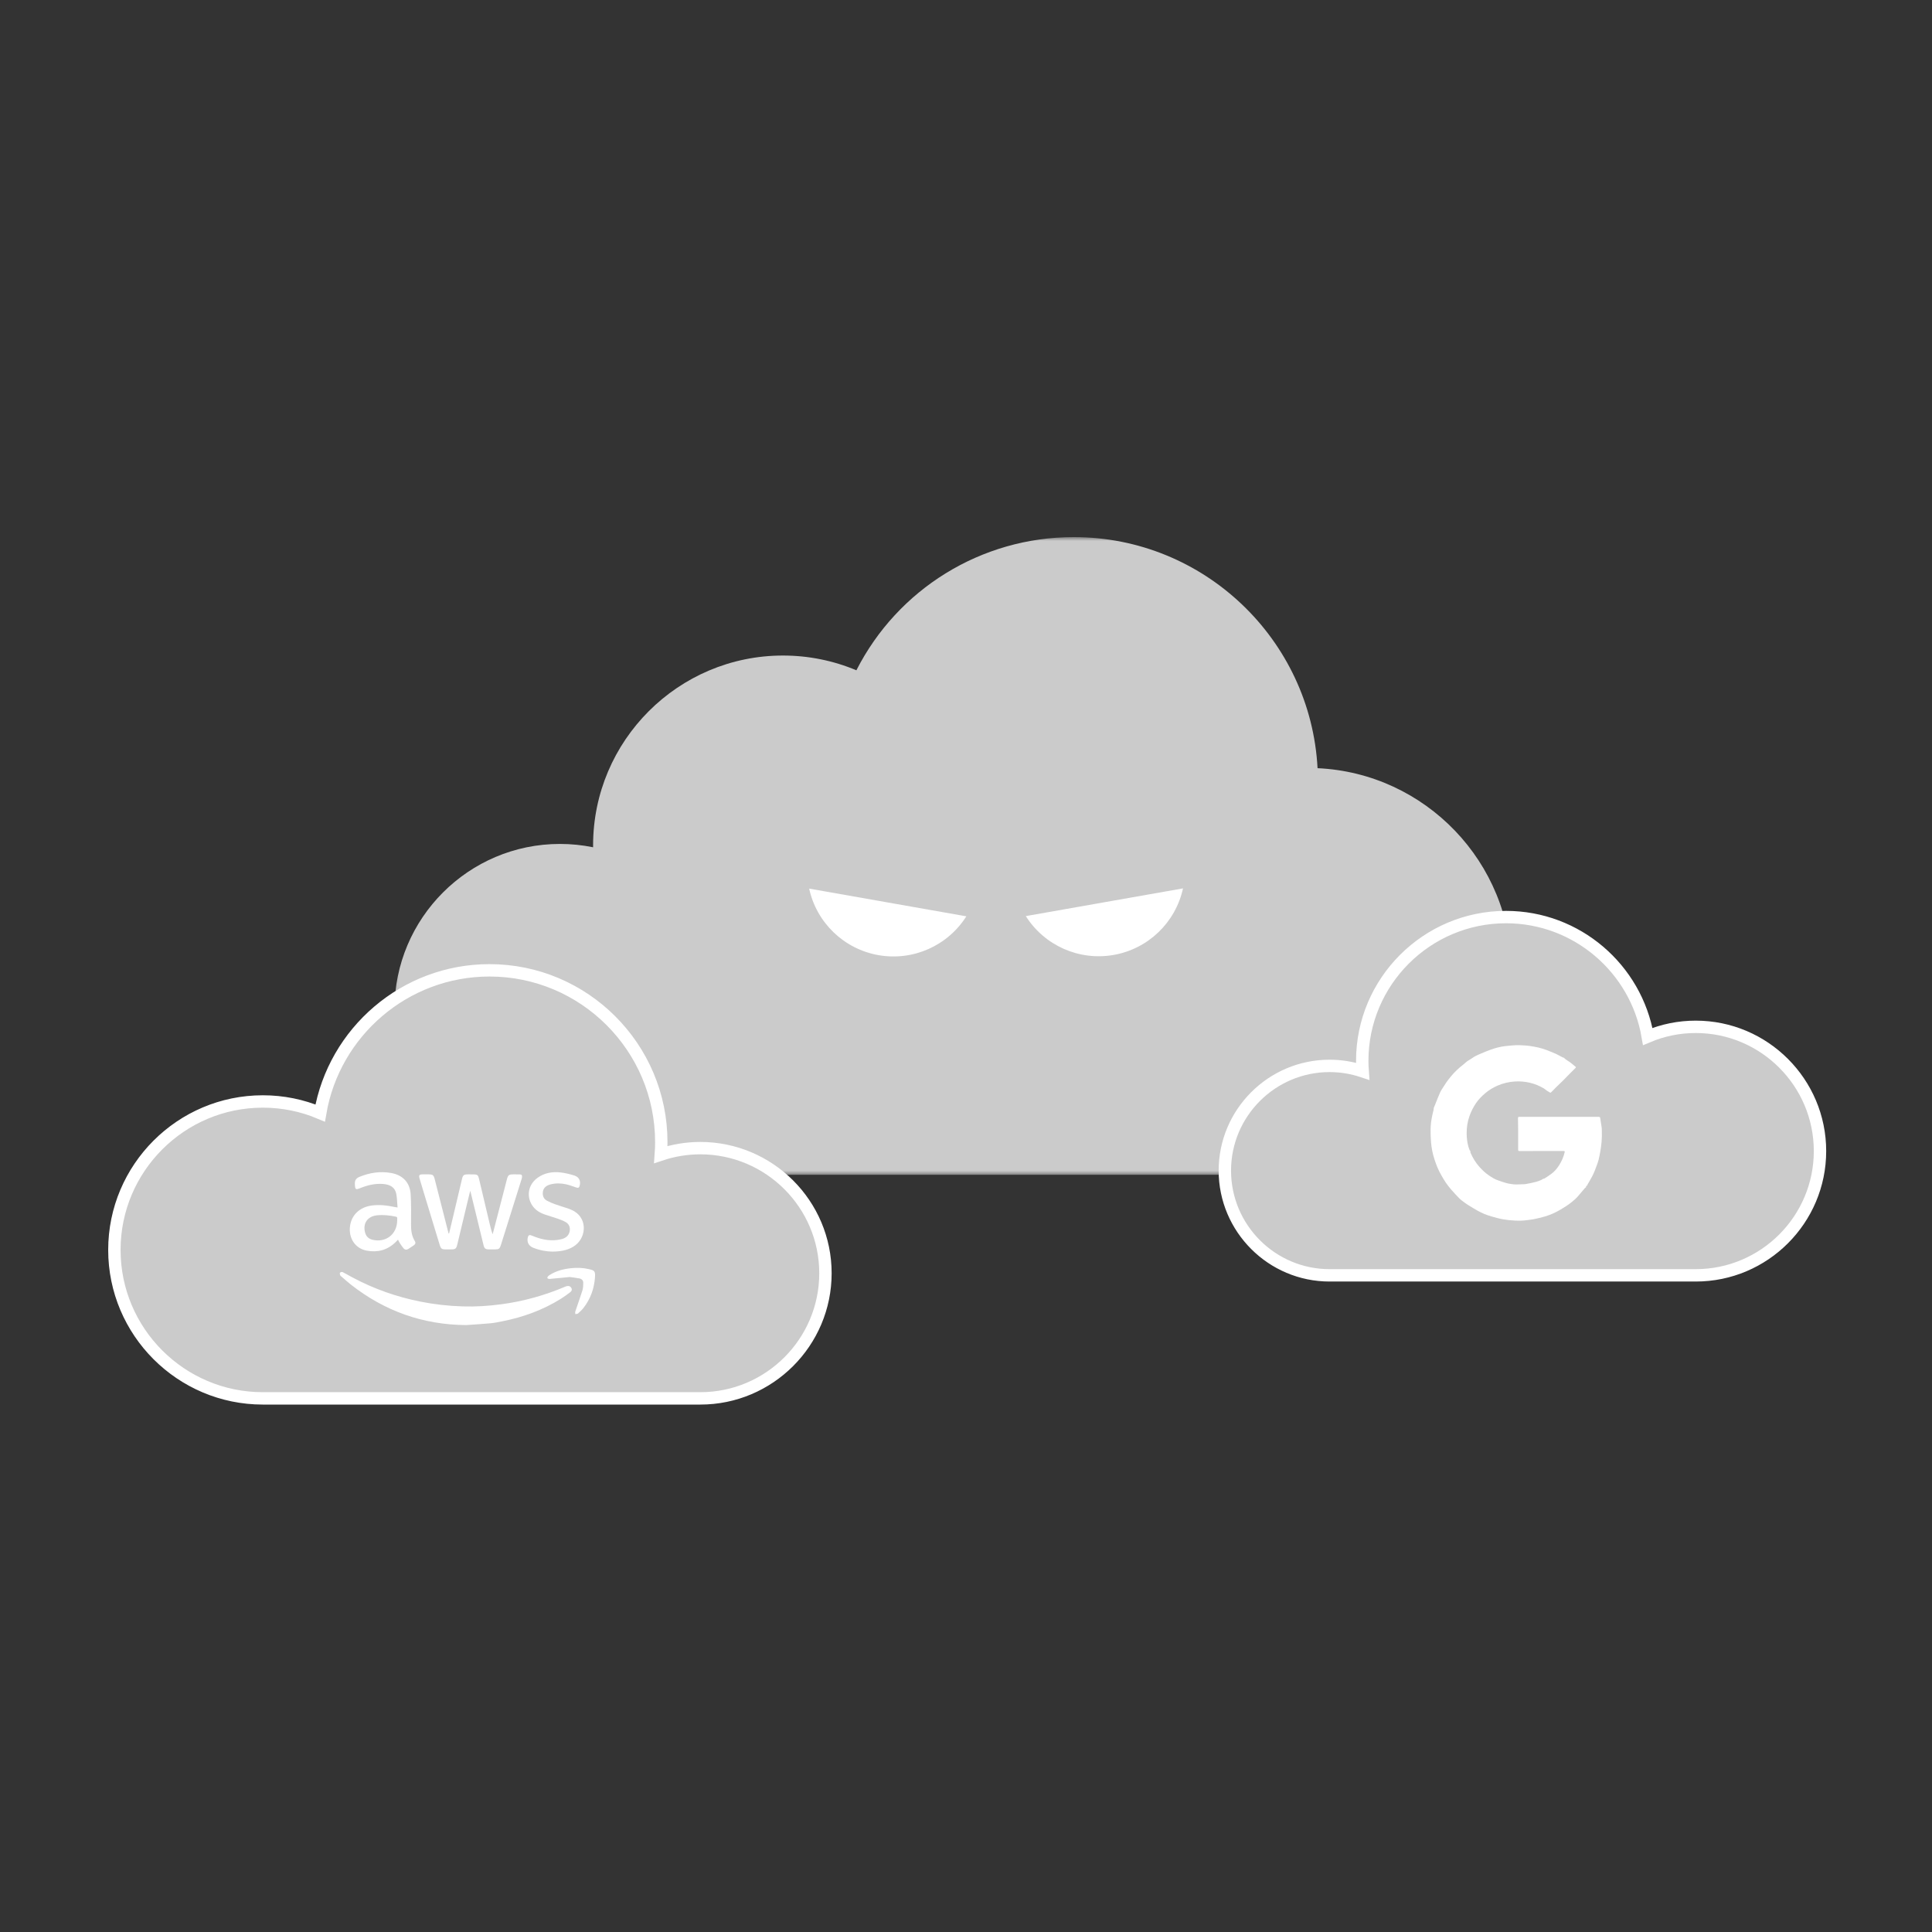 <?xml version="1.0" encoding="UTF-8"?>
<svg width="500px" height="500px" viewBox="0 0 500 500" version="1.1" xmlns="http://www.w3.org/2000/svg" xmlns:xlink="http://www.w3.org/1999/xlink">
    <rect x="0" y="0" width="500" height="500" fill="#333333" stroke="none"/>
    <!-- Generator: Sketch 62 (91390) - https://sketch.com -->
    <title>Clouds</title>
    <desc>Created with Sketch.</desc>
    <defs>
        <polygon id="path-1" points="0.095 0.498 289.199 0.498 289.199 165.54 0.095 165.54"></polygon>
    </defs>
    <g id="Clouds" stroke="none" stroke-width="1" fill="none" fill-rule="evenodd">
        <g id="Group-29" transform="translate(29, 138)">
            <g id="Group-3" transform="translate(73, 0.502)">
                <mask id="mask-2" fill="white">
                    <use xlink:href="#path-1"></use>
                </mask>
                <g id="Clip-2"></g>
                <path d="M175.895,0.497 C209.602,0.497 237.226,27.029 238.981,60.304 C266.886,61.578 289.199,84.68 289.199,112.894 C289.199,141.923 265.582,165.54 236.554,165.54 L42.911,165.54 C19.301,165.54 0.095,146.332 0.095,122.724 C0.095,99.115 19.301,79.907 42.911,79.907 C45.815,79.907 48.689,80.2 51.495,80.773 C51.494,80.609 51.492,80.448 51.492,80.284 C51.492,53.191 73.534,31.151 100.627,31.151 C107.219,31.151 113.655,32.455 119.633,34.968 C130.285,14.018 151.844,0.497 175.895,0.497" id="Fill-1" fill="#CBCBCB" mask="url(#mask-2)"></path>
            </g>
            <path d="M236.477,99.087 L256.819,95.5 L277.161,91.914 C275.226,100.76 268.141,107.563 259.223,109.135 C250.305,110.708 241.32,106.739 236.477,99.087" id="Fill-4" fill="#FFFFFF"></path>
            <path d="M180.406,91.969 L200.748,95.556 L221.091,99.143 C216.247,106.794 207.262,110.763 198.344,109.191 C189.426,107.618 182.341,100.816 180.406,91.969" id="Fill-6" fill="#FFFFFF"></path>
            <g id="Group-12" transform="translate(0, 112.502)">
                <path d="M97.684,0.619 C122.199,0.619 142.142,20.563 142.142,45.078 C142.142,46.153 142.102,47.227 142.022,48.3 C145.296,47.205 148.747,46.635 152.244,46.635 C170.1,46.635 184.626,61.161 184.626,79.015 C184.626,96.872 170.1,111.397 152.244,111.397 L39.022,111.397 C17.838,111.397 0.602,94.162 0.602,72.977 C0.602,51.793 17.838,34.557 39.022,34.557 C44.176,34.557 49.195,35.578 53.863,37.551 C57.449,16.607 75.734,0.619 97.684,0.619" id="Fill-8" fill="#CBCBCB"></path>
                <path d="M97.684,0.619 C122.199,0.619 142.142,20.563 142.142,45.078 C142.142,46.153 142.102,47.227 142.022,48.3 C145.296,47.205 148.747,46.635 152.244,46.635 C170.1,46.635 184.626,61.161 184.626,79.015 C184.626,96.872 170.1,111.397 152.244,111.397 L39.022,111.397 C17.838,111.397 0.602,94.162 0.602,72.977 C0.602,51.793 17.838,34.557 39.022,34.557 C44.176,34.557 49.195,35.578 53.863,37.551 C57.449,16.607 75.734,0.619 97.684,0.619 Z" id="Stroke-10" stroke="#FFFFFF" stroke-width="3.205"></path>
            </g>
            <path d="M91.638,204.929 C80.446,204.849 70.512,201.306 61.751,194.408 C60.935,193.766 60.167,193.063 59.38,192.385 C59.256,192.278 59.092,192.172 59.045,192.033 C58.972,191.818 58.883,191.475 58.988,191.367 C59.129,191.222 59.504,191.133 59.68,191.22 C60.545,191.646 61.37,192.151 62.222,192.605 C67.785,195.571 73.668,197.642 79.85,198.868 C83.446,199.582 87.071,199.985 90.739,200.097 C94.101,200.2 97.434,199.985 100.761,199.541 C106.496,198.778 112.012,197.233 117.329,194.964 C117.493,194.894 117.674,194.843 117.851,194.821 C118.313,194.764 118.676,194.931 118.887,195.361 C119.104,195.803 118.912,196.167 118.577,196.419 C117.791,197.01 117,197.6 116.167,198.119 C111.508,201.022 106.435,202.868 101.067,203.937 C100.034,204.142 98.997,204.364 97.951,204.462 C95.85,204.66 93.743,204.778 91.638,204.929" id="Fill-13" fill="#FFFFFF"></path>
            <path d="M87.224,181.219 C87.531,179.935 87.839,178.651 88.142,177.366 C88.947,173.964 89.749,170.563 90.555,167.161 C90.805,166.107 91.023,165.934 92.086,165.926 C92.597,165.922 93.108,165.916 93.619,165.928 C94.498,165.948 94.744,166.125 94.951,166.99 C95.865,170.816 96.764,174.644 97.669,178.47 C97.902,179.454 98.136,180.437 98.492,181.429 C98.657,180.809 98.825,180.189 98.986,179.567 C100.05,175.461 101.113,171.355 102.178,167.249 C102.48,166.085 102.686,165.927 103.879,165.925 C104.408,165.924 104.937,165.915 105.466,165.929 C105.995,165.944 106.15,166.125 106.095,166.65 C106.074,166.847 106.021,167.043 105.961,167.234 C104.191,172.879 102.418,178.524 100.644,184.168 C100.319,185.203 100.127,185.341 99.041,185.345 C98.531,185.347 98.019,185.353 97.509,185.343 C96.618,185.325 96.354,185.122 96.14,184.245 C95.296,180.797 94.461,177.346 93.622,173.897 C93.334,172.715 93.044,171.532 92.716,170.191 C92.621,170.502 92.565,170.657 92.526,170.817 C91.464,175.242 90.404,179.668 89.343,184.094 C89.089,185.151 88.85,185.339 87.759,185.345 C87.321,185.348 86.883,185.347 86.445,185.345 C85.305,185.342 85.1,185.195 84.771,184.111 C83.413,179.653 82.058,175.194 80.703,170.735 C80.327,169.498 79.943,168.264 79.588,167.022 C79.334,166.129 79.498,165.927 80.4,165.925 C80.911,165.924 81.421,165.923 81.932,165.925 C82.988,165.93 83.224,166.101 83.495,167.14 C83.994,169.06 84.477,170.985 84.968,172.907 C85.674,175.675 86.38,178.442 87.086,181.209 C87.132,181.212 87.178,181.215 87.224,181.219" id="Fill-15" fill="#FFFFFF"></path>
            <path d="M73.792,177.888 C73.75,181.407 70.868,183.665 67.438,182.86 C66.407,182.618 65.739,181.989 65.474,180.952 C64.866,178.576 66.114,176.784 68.584,176.52 C70.212,176.346 71.82,176.54 73.417,176.862 C73.694,176.917 73.83,177.045 73.796,177.342 C73.775,177.522 73.792,177.705 73.792,177.888 M78.359,183.197 C77.519,181.838 77.36,180.351 77.377,178.787 C77.405,176.237 77.422,173.681 77.283,171.135 C77.115,168.055 75.251,166.102 72.214,165.567 C69.401,165.072 66.707,165.479 64.076,166.55 C63.17,166.919 62.786,167.454 62.84,168.454 C62.917,169.878 63,169.98 64.313,169.451 C66.179,168.702 68.092,168.25 70.125,168.408 C72.063,168.558 73.239,169.347 73.554,170.965 C73.77,172.079 73.776,173.234 73.887,174.495 C73.53,174.437 73.353,174.415 73.179,174.379 C71.188,173.961 69.19,173.706 67.152,173.994 C64.105,174.426 62.008,176.398 61.596,179.248 C61.143,182.382 62.902,185.091 65.864,185.658 C68.711,186.202 71.256,185.532 73.372,183.477 C73.576,183.28 73.768,183.07 74.002,182.827 C74.185,183.176 74.316,183.477 74.493,183.748 C74.781,184.189 75.079,184.626 75.412,185.034 C75.762,185.461 76.215,185.515 76.683,185.222 C77.162,184.922 77.631,184.607 78.096,184.284 C78.499,184.005 78.627,183.63 78.359,183.197" id="Fill-17" fill="#FFFFFF"></path>
            <path d="M113.889,185.912 C112.457,185.885 110.664,185.599 108.956,184.898 C107.718,184.391 107.237,183.265 107.672,182 C107.796,181.641 108.076,181.589 108.379,181.679 C108.726,181.783 109.057,181.943 109.397,182.072 C111.589,182.903 113.835,183.266 116.152,182.736 C117.206,182.495 118.093,181.973 118.395,180.816 C118.669,179.768 118.332,178.808 117.395,178.273 C116.752,177.907 116.045,177.639 115.344,177.393 C114.209,176.997 113.045,176.684 111.912,176.284 C110.207,175.683 108.867,174.651 108.197,172.903 C107.338,170.66 108.107,168.241 110.166,166.781 C111.903,165.55 113.888,165.195 115.948,165.413 C117.204,165.546 118.459,165.854 119.668,166.233 C120.935,166.631 121.406,167.792 120.958,169.047 C120.796,169.501 120.451,169.423 120.095,169.308 C119.214,169.022 118.344,168.676 117.442,168.483 C116.113,168.199 114.759,168.183 113.429,168.531 C112.123,168.873 111.479,169.644 111.466,170.818 C111.456,171.659 111.811,172.329 112.532,172.724 C113.214,173.098 113.943,173.398 114.677,173.662 C115.773,174.057 116.892,174.386 117.999,174.752 C118.293,174.849 118.578,174.973 118.863,175.094 C123.059,176.878 122.892,181.982 119.912,184.266 C118.521,185.333 116.587,185.917 113.889,185.912" id="Fill-19" fill="#FFFFFF"></path>
            <path d="M118.462,192.489 C116.733,192.654 115.123,192.808 113.512,192.962 C113.368,192.975 113.216,193.01 113.079,192.982 C112.932,192.951 112.731,192.888 112.678,192.78 C112.629,192.676 112.701,192.464 112.79,192.356 C112.925,192.192 113.109,192.059 113.292,191.944 C114.958,190.886 116.809,190.421 118.751,190.213 C120.303,190.047 121.844,190.086 123.361,190.441 C124.819,190.783 125.118,190.888 124.977,192.675 C124.753,195.519 123.817,198.142 122.058,200.424 C121.639,200.968 121.129,201.449 120.614,201.907 C120.45,202.053 120.136,202.031 119.891,202.086 C119.89,201.85 119.826,201.595 119.897,201.385 C120.499,199.576 121.161,197.787 121.726,195.968 C121.92,195.342 121.941,194.645 121.947,193.98 C121.952,193.356 121.54,192.968 120.942,192.858 C120.087,192.701 119.223,192.599 118.462,192.489" id="Fill-21" fill="#FFFFFF"></path>
            <path d="M360.759,99.338 C379.13,99.338 394.435,112.72 397.437,130.248 C401.344,128.598 405.543,127.744 409.858,127.744 C427.587,127.744 442.014,142.169 442.014,159.901 C442.014,177.631 427.587,192.057 409.858,192.057 L315.094,192.057 C300.149,192.057 287.99,179.899 287.99,164.954 C287.99,150.01 300.149,137.852 315.094,137.852 C318.022,137.852 320.909,138.329 323.651,139.245 C323.582,138.348 323.548,137.449 323.548,136.549 C323.548,116.031 340.24,99.338 360.759,99.338" id="Fill-23" fill="#CBCBCB"></path>
            <path d="M360.759,99.338 C379.13,99.338 394.435,112.72 397.437,130.248 C401.344,128.598 405.543,127.744 409.858,127.744 C427.587,127.744 442.014,142.169 442.014,159.901 C442.014,177.631 427.587,192.057 409.858,192.057 L315.094,192.057 C300.149,192.057 287.99,179.899 287.99,164.954 C287.99,150.01 300.149,137.852 315.094,137.852 C318.022,137.852 320.909,138.329 323.651,139.245 C323.582,138.348 323.548,137.449 323.548,136.549 C323.548,116.031 340.24,99.338 360.759,99.338 Z" id="Stroke-25" stroke="#FFFFFF" stroke-width="3.205"></path>
            <path d="M381.841,168.749 C381.562,168.809 381.454,169.022 381.45,169.274 C381.353,169.342 381.259,169.382 381.197,169.451 C380.601,170.145 380,170.839 379.414,171.543 C378.921,172.137 378.325,172.636 377.738,173.113 C376.863,173.822 375.901,174.431 374.93,175.007 C373.63,175.778 372.25,176.399 370.798,176.831 C369.872,177.106 368.923,177.314 367.978,177.518 C367.445,177.631 366.897,177.664 366.358,177.749 C365.262,177.922 364.154,177.935 363.055,177.884 C362.017,177.837 360.974,177.729 359.95,177.548 C358.94,177.367 357.943,177.088 356.954,176.803 C355.748,176.455 354.584,175.982 353.486,175.374 C352.68,174.929 351.899,174.44 351.113,173.959 C350.741,173.731 350.377,173.488 350.029,173.228 C349.57,172.886 349.094,172.556 348.693,172.154 C347.949,171.409 347.233,170.633 346.543,169.836 C346.031,169.244 345.551,168.618 345.111,167.972 C344.685,167.347 344.32,166.678 343.94,166.022 C343.216,164.774 342.695,163.434 342.248,162.071 C341.76,160.585 341.457,159.049 341.341,157.486 C341.264,156.431 341.224,155.368 341.235,154.31 C341.245,153.055 341.421,151.812 341.688,150.585 C341.786,150.134 341.906,149.688 342.002,149.238 C342.038,149.066 342.034,148.886 342.045,148.747 C342.183,148.421 342.315,148.117 342.438,147.811 C342.858,146.778 343.238,145.729 343.704,144.718 C343.979,144.119 344.384,143.578 344.733,143.013 C345.447,141.85 346.288,140.777 347.202,139.768 C347.716,139.199 348.296,138.688 348.868,138.177 C349.322,137.77 349.841,137.432 350.279,137.009 C350.767,136.538 351.385,136.277 351.923,135.889 C352.459,135.501 353.058,135.177 353.668,134.918 C354.986,134.358 356.305,133.784 357.666,133.356 C358.892,132.973 360.166,132.732 361.457,132.639 C362.111,132.591 362.762,132.51 363.416,132.49 C364.019,132.473 364.623,132.504 365.226,132.539 C365.808,132.574 366.394,132.615 366.969,132.701 C368.373,132.912 369.764,133.191 371.096,133.692 C371.959,134.017 372.818,134.358 373.659,134.734 C374.233,134.99 374.772,135.32 375.327,135.612 C375.421,135.662 375.526,135.687 375.627,135.721 C375.651,135.728 375.69,135.713 375.702,135.726 C376.26,136.317 377.014,136.643 377.635,137.147 C378.01,137.454 378.38,137.766 378.752,138.076 C378.894,138.194 378.824,138.3 378.724,138.399 C378.2,138.921 377.673,139.438 377.154,139.965 C376.603,140.522 376.068,141.097 375.512,141.648 C374.943,142.215 374.353,142.759 373.779,143.32 C373.336,143.755 372.896,144.191 372.474,144.646 C372.308,144.827 372.195,144.812 372.015,144.682 C371.789,144.519 371.529,144.404 371.3,144.247 C371.046,144.074 370.827,143.85 370.565,143.694 C369.406,143.003 368.178,142.495 366.856,142.195 C365.62,141.916 364.377,141.816 363.12,141.882 C361.555,141.963 360.051,142.327 358.603,142.941 C357.438,143.437 356.373,144.09 355.409,144.896 C354.505,145.653 353.678,146.494 353.007,147.471 C352.286,148.518 351.726,149.641 351.298,150.846 C350.769,152.333 350.548,153.854 350.57,155.418 C350.584,156.488 350.7,157.554 350.978,158.593 C351.072,158.944 351.192,159.291 351.324,159.631 C351.368,159.747 351.488,159.835 351.55,159.909 C351.55,160.04 351.509,160.188 351.557,160.299 C352.144,161.657 352.897,162.906 353.896,164.013 C354.639,164.838 355.437,165.6 356.356,166.216 C357.118,166.728 357.902,167.225 358.793,167.508 C359.608,167.768 360.408,168.101 361.24,168.272 C362.185,168.467 363.147,168.605 364.125,168.515 C364.69,168.462 365.267,168.523 365.822,168.436 C366.704,168.297 367.577,168.098 368.445,167.882 C368.921,167.764 369.382,167.574 369.839,167.391 C370.034,167.312 370.202,167.168 370.346,167.077 C370.478,167.051 370.603,167.06 370.685,167.006 C371.32,166.591 371.966,166.193 372.567,165.733 C373.342,165.141 373.974,164.396 374.495,163.573 C375.156,162.527 375.658,161.406 375.935,160.19 C375.991,159.944 375.916,159.886 375.685,159.886 C372.858,159.89 370.029,159.887 367.2,159.887 C366.212,159.887 365.224,159.883 364.236,159.892 C363.993,159.894 363.89,159.818 363.897,159.561 C363.909,158.904 363.899,158.246 363.899,157.589 C363.899,156.63 363.904,155.671 363.899,154.712 C363.889,153.652 363.865,152.594 363.856,151.534 C363.851,151.063 363.885,151.036 364.349,151.036 L384.531,151.036 C385.084,151.036 385.091,151.049 385.175,151.61 C385.286,152.352 385.413,153.091 385.517,153.833 C385.555,154.112 385.543,154.398 385.555,154.682 C385.623,156.506 385.466,158.313 385.139,160.107 C385.017,160.772 384.89,161.437 384.729,162.094 C384.615,162.562 384.45,163.02 384.289,163.476 C384.12,163.955 383.933,164.429 383.752,164.903 C383.339,165.982 382.777,166.986 382.192,167.978 C382.079,168.166 381.952,168.345 381.846,168.534 C381.82,168.58 381.841,168.653 381.841,168.749" id="Fill-27" fill="#FFFFFF"></path>
        </g>
    </g>
</svg>